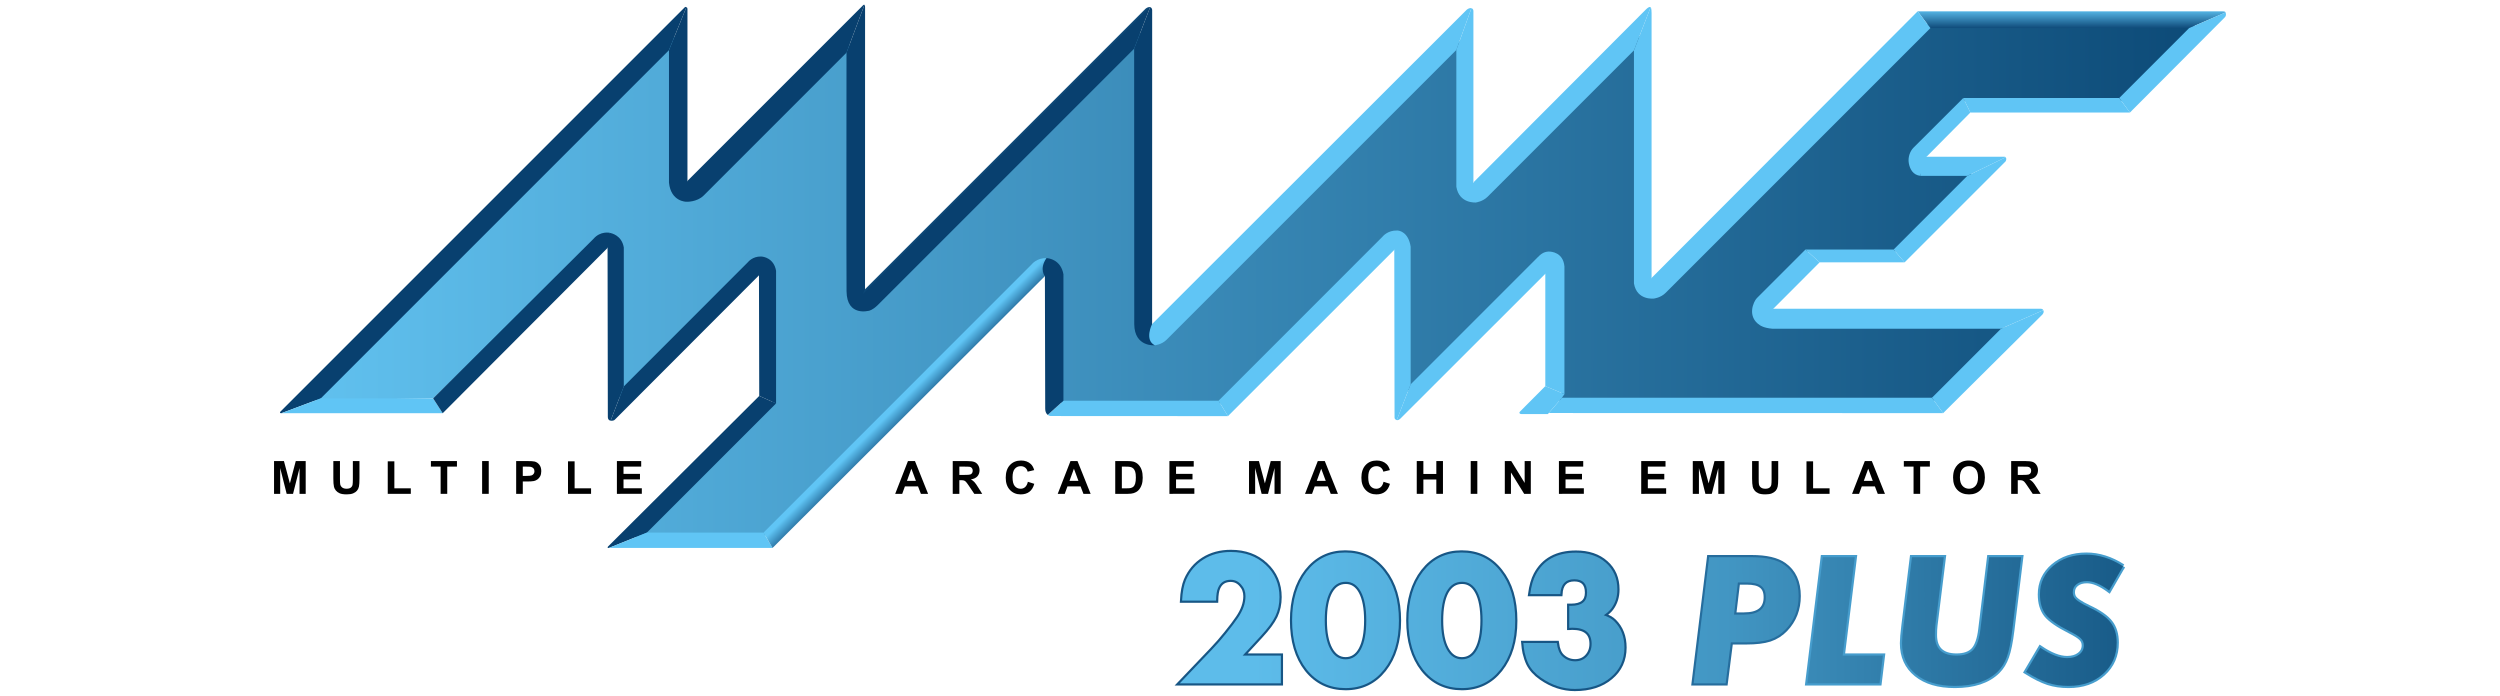 <svg xmlns:dc="http://purl.org/dc/elements/1.1/" xmlns:cc="http://creativecommons.org/ns#" xmlns:rdf="http://www.w3.org/1999/02/22-rdf-syntax-ns#" xmlns:svg="http://www.w3.org/2000/svg" xmlns="http://www.w3.org/2000/svg" xmlns:xlink="http://www.w3.org/1999/xlink" xmlns:sodipodi="http://sodipodi.sourceforge.net/DTD/sodipodi-0.dtd" xmlns:inkscape="http://www.inkscape.org/namespaces/inkscape" version="1.1" width="566.929" height="157.78" enable-background="new 0 -0.001 566.929 157.78" xml:space="preserve" inkscape:version="0.92.3 (2405546, 2018-03-11)" sodipodi:docname="lr-rmame2003plus 2.svg"><rect id="backgroundrect" width="100%" height="100%" x="0" y="0" fill="none" stroke="none"/><defs id="defs5611"><linearGradient id="linearGradient1222" inkscape:collect="always"><stop id="stop1216" offset="0" style="stop-color:#5dbcea;stop-opacity:1"/><stop style="stop-color:#4296c3;stop-opacity:1" offset="0.462" id="stop1218"/><stop id="stop1220" offset="1" style="stop-color:#06416e;stop-opacity:1"/></linearGradient><linearGradient inkscape:collect="always" id="linearGradient1098"><stop style="stop-color:#5dbcea;stop-opacity:1" offset="0" id="stop1094"/><stop id="stop1102" offset="0.452" style="stop-color:#4296c3;stop-opacity:1"/><stop style="stop-color:#06416e;stop-opacity:1" offset="1" id="stop1096"/></linearGradient><linearGradient inkscape:collect="always" xlink:href="#linearGradient1098" id="linearGradient1100" x1="306.312" y1="177.975" x2="543.388" y2="177.821" gradientUnits="userSpaceOnUse"/><linearGradient inkscape:collect="always" xlink:href="#linearGradient1098" id="linearGradient4855" gradientUnits="userSpaceOnUse" x1="306.312" y1="177.975" x2="543.388" y2="177.821" gradientTransform="translate(-22.12,-9.565)"/><linearGradient inkscape:collect="always" xlink:href="#linearGradient1222" id="linearGradient4857" gradientUnits="userSpaceOnUse" x1="306.312" y1="177.975" x2="543.388" y2="177.821" gradientTransform="translate(-22.12,-9.565)"/><linearGradient inkscape:collect="always" xlink:href="#linearGradient1098" id="linearGradient4859" gradientUnits="userSpaceOnUse" x1="306.312" y1="177.975" x2="543.388" y2="177.821" gradientTransform="translate(-22.12,-9.565)"/><linearGradient inkscape:collect="always" xlink:href="#linearGradient1098" id="linearGradient4861" gradientUnits="userSpaceOnUse" x1="306.312" y1="177.975" x2="543.388" y2="177.821" gradientTransform="translate(-22.12,-9.565)"/><linearGradient inkscape:collect="always" xlink:href="#linearGradient1098" id="linearGradient4863" gradientUnits="userSpaceOnUse" x1="306.312" y1="177.975" x2="543.388" y2="177.821" gradientTransform="translate(-22.12,-9.565)"/><linearGradient inkscape:collect="always" xlink:href="#linearGradient1098" id="linearGradient4865" gradientUnits="userSpaceOnUse" x1="306.312" y1="177.975" x2="543.388" y2="177.821" gradientTransform="translate(-22.12,-9.565)"/><linearGradient inkscape:collect="always" xlink:href="#linearGradient1098" id="linearGradient4867" gradientUnits="userSpaceOnUse" x1="306.312" y1="177.975" x2="543.388" y2="177.821" gradientTransform="translate(-22.12,-9.565)"/><linearGradient inkscape:collect="always" xlink:href="#linearGradient1098" id="linearGradient4869" gradientUnits="userSpaceOnUse" x1="306.312" y1="177.975" x2="543.388" y2="177.821" gradientTransform="translate(-22.12,-9.565)"/><linearGradient inkscape:collect="always" xlink:href="#linearGradient1098" id="linearGradient4871" gradientUnits="userSpaceOnUse" x1="306.312" y1="177.975" x2="543.388" y2="177.821"/><linearGradient inkscape:collect="always" xlink:href="#linearGradient1222" id="linearGradient1402" gradientUnits="userSpaceOnUse" gradientTransform="translate(-22.12,-9.565)" x1="306.312" y1="177.975" x2="543.388" y2="177.821"/></defs><sodipodi:namedview pagecolor="#ffffff" bordercolor="#666666" borderopacity="1" objecttolerance="10" gridtolerance="10" guidetolerance="10" inkscape:pageopacity="0" inkscape:pageshadow="2" inkscape:window-width="1920" inkscape:window-height="1137" id="namedview5609" showgrid="false" inkscape:zoom="1.6264245" inkscape:cx="312.35848" inkscape:cy="96.062042" inkscape:window-x="1912" inkscape:window-y="-8" inkscape:window-maximized="1" inkscape:current-layer="g1206"/><linearGradient id="SVGID_1_" gradientUnits="userSpaceOnUse" x1="558.128" y1="955.598" x2="11.77" y2="955.598" gradientTransform="translate(-0.18,-875.41)"><stop offset="0" style="stop-color:#013A67" id="stop5278"/><stop offset="1" style="stop-color:#6CD1FF" id="stop5280"/></linearGradient><linearGradient id="SVGID_2_" gradientUnits="userSpaceOnUse" x1="64.71" y1="938.789" x2="60.765" y2="934.845" gradientTransform="translate(-0.18,-875.41)"><stop offset="0" style="stop-color:#08406F" id="stop5285"/><stop offset="1" style="stop-color:#60C5F5" id="stop5287"/></linearGradient><linearGradient id="SVGID_3_" gradientUnits="userSpaceOnUse" x1="123.295" y1="1013.91" x2="119.67" y2="1010.285" gradientTransform="translate(-0.18,-875.41)"><stop offset="0" style="stop-color:#08406F" id="stop5292"/><stop offset="1" style="stop-color:#60C5F5" id="stop5294"/></linearGradient><linearGradient id="SVGID_4_" gradientUnits="userSpaceOnUse" x1="25.724" y1="994.051" x2="25.724" y2="989.738" gradientTransform="translate(-0.18,-875.41)"><stop offset="0" style="stop-color:#08406F" id="stop5299"/><stop offset="1" style="stop-color:#60C5F5" id="stop5301"/></linearGradient><linearGradient id="SVGID_5_" gradientUnits="userSpaceOnUse" x1="121.186" y1="1033.182" x2="121.186" y2="1028.725" gradientTransform="translate(-0.18,-875.41)"><stop offset="0" style="stop-color:#08406F" id="stop5306"/><stop offset="1" style="stop-color:#60C5F5" id="stop5308"/></linearGradient><linearGradient id="SVGID_6_" gradientUnits="userSpaceOnUse" x1="427.694" y1="994.023" x2="427.694" y2="989.557" gradientTransform="translate(-0.18,-875.41)"><stop offset="0" style="stop-color:#08406F" id="stop5313"/><stop offset="1" style="stop-color:#60C5F5" id="stop5315"/></linearGradient><linearGradient id="SVGID_7_" gradientUnits="userSpaceOnUse" x1="251.064" y1="994.894" x2="251.064" y2="990.416" gradientTransform="translate(-0.18,-875.41)"><stop offset="0" style="stop-color:#08406F" id="stop5320"/><stop offset="1" style="stop-color:#60C5F5" id="stop5322"/></linearGradient><linearGradient id="SVGID_8_" gradientUnits="userSpaceOnUse" x1="522.281" y1="882.188" x2="522.281" y2="877.324" gradientTransform="translate(-0.18,-875.41)"><stop offset="0" style="stop-color:#08406F" id="stop5327"/><stop offset="1" style="stop-color:#60C5F5" id="stop5329"/></linearGradient><linearGradient id="SVGID_9_" gradientUnits="userSpaceOnUse" x1="515.013" y1="906.715" x2="515.013" y2="902.505" gradientTransform="translate(-0.18,-875.41)"><stop offset="0" style="stop-color:#08406F" id="stop5334"/><stop offset="1" style="stop-color:#60C5F5" id="stop5336"/></linearGradient><linearGradient id="SVGID_10_" gradientUnits="userSpaceOnUse" x1="459.37" y1="950.231" x2="459.37" y2="946.512" gradientTransform="translate(-0.18,-875.41)"><stop offset="0" style="stop-color:#08406F" id="stop5341"/><stop offset="1" style="stop-color:#60C5F5" id="stop5343"/></linearGradient><linearGradient id="SVGID_11_" gradientUnits="userSpaceOnUse" x1="490.161" y1="925.111" x2="490.161" y2="919.557" gradientTransform="translate(-0.18,-875.41)"><stop offset="0" style="stop-color:#08406F" id="stop5348"/><stop offset="1" style="stop-color:#60C5F5" id="stop5350"/></linearGradient><linearGradient id="SVGID_12_" gradientUnits="userSpaceOnUse" x1="74.389" y1="968.825" x2="70.846" y2="965.282" gradientTransform="translate(-0.18,-875.41)"><stop offset="0" style="stop-color:#08406F" id="stop5355"/><stop offset="1" style="stop-color:#60C5F5" id="stop5357"/></linearGradient><linearGradient id="SVGID_13_" gradientUnits="userSpaceOnUse" x1="120.255" y1="904.369" x2="114.889" y2="904.369" gradientTransform="translate(-0.18,-875.41)"><stop offset="0" style="stop-color:#08406F" id="stop5362"/><stop offset="1" style="stop-color:#60C5F5" id="stop5364"/></linearGradient><linearGradient id="SVGID_14_" gradientUnits="userSpaceOnUse" x1="173.081" y1="919.961" x2="166.421" y2="919.961" gradientTransform="translate(-0.18,-875.41)"><stop offset="0" style="stop-color:#08406F" id="stop5369"/><stop offset="1" style="stop-color:#60C5F5" id="stop5371"/></linearGradient><linearGradient id="SVGID_15_" gradientUnits="userSpaceOnUse" x1="255.988" y1="925.216" x2="249.995" y2="925.216" gradientTransform="translate(-0.18,-875.41)"><stop offset="0" style="stop-color:#08406F" id="stop5376"/><stop offset="1" style="stop-color:#60C5F5" id="stop5378"/></linearGradient><linearGradient id="SVGID_16_" gradientUnits="userSpaceOnUse" x1="349.277" y1="904.625" x2="343.576" y2="904.625" gradientTransform="translate(-0.18,-875.41)"><stop offset="0" style="stop-color:#08406F" id="stop5383"/><stop offset="1" style="stop-color:#60C5F5" id="stop5385"/></linearGradient><linearGradient id="SVGID_17_" gradientUnits="userSpaceOnUse" x1="400.96" y1="918.446" x2="395.164" y2="918.446" gradientTransform="translate(-0.18,-875.41)"><stop offset="0" style="stop-color:#08406F" id="stop5390"/><stop offset="1" style="stop-color:#60C5F5" id="stop5392"/></linearGradient><linearGradient id="SVGID_18_" gradientUnits="userSpaceOnUse" x1="101.765" y1="968.938" x2="96.654" y2="968.938" gradientTransform="translate(-0.18,-875.41)"><stop offset="0" style="stop-color:#08406F" id="stop5397"/><stop offset="1" style="stop-color:#60C5F5" id="stop5399"/></linearGradient><linearGradient id="SVGID_19_" gradientUnits="userSpaceOnUse" x1="121.248" y1="973.838" x2="117.696" y2="970.286" gradientTransform="translate(-0.18,-875.41)"><stop offset="0" style="stop-color:#08406F" id="stop5404"/><stop offset="1" style="stop-color:#60C5F5" id="stop5406"/></linearGradient><linearGradient id="SVGID_20_" gradientUnits="userSpaceOnUse" x1="553.436" y1="892.5" x2="549.767" y2="888.831" gradientTransform="translate(-0.18,-875.41)"><stop offset="0" style="stop-color:#08406F" id="stop5411"/><stop offset="1" style="stop-color:#60C5F5" id="stop5413"/></linearGradient><linearGradient id="SVGID_21_" gradientUnits="userSpaceOnUse" x1="145.994" y1="969.879" x2="140.596" y2="969.879" gradientTransform="translate(-0.18,-875.41)"><stop offset="0" style="stop-color:#08406F" id="stop5418"/><stop offset="1" style="stop-color:#60C5F5" id="stop5420"/></linearGradient><linearGradient id="SVGID_22_" gradientUnits="userSpaceOnUse" x1="148.777" y1="907.01" x2="144.289" y2="902.522" gradientTransform="translate(-0.18,-875.41)"><stop offset="0" style="stop-color:#08406F" id="stop5425"/><stop offset="1" style="stop-color:#60C5F5" id="stop5427"/></linearGradient><linearGradient id="SVGID_23_" gradientUnits="userSpaceOnUse" x1="215.846" y1="922.321" x2="211.688" y2="918.164" gradientTransform="translate(-0.18,-875.41)"><stop offset="0" style="stop-color:#08406F" id="stop5432"/><stop offset="1" style="stop-color:#60C5F5" id="stop5434"/></linearGradient><linearGradient id="SVGID_24_" gradientUnits="userSpaceOnUse" x1="304.316" y1="927.81" x2="299.932" y2="923.426" gradientTransform="translate(-0.18,-875.41)"><stop offset="0" style="stop-color:#08406F" id="stop5439"/><stop offset="1" style="stop-color:#60C5F5" id="stop5441"/></linearGradient><linearGradient id="SVGID_25_" gradientUnits="userSpaceOnUse" x1="376.971" y1="906.861" x2="372.763" y2="902.653" gradientTransform="translate(-0.18,-875.41)"><stop offset="0" style="stop-color:#08406F" id="stop5446"/><stop offset="1" style="stop-color:#60C5F5" id="stop5448"/></linearGradient><linearGradient id="SVGID_26_" gradientUnits="userSpaceOnUse" x1="488.738" y1="935.265" x2="485.282" y2="931.809" gradientTransform="translate(-0.18,-875.41)"><stop offset="0" style="stop-color:#08406F" id="stop5453"/><stop offset="1" style="stop-color:#60C5F5" id="stop5455"/></linearGradient><linearGradient id="SVGID_27_" gradientUnits="userSpaceOnUse" x1="499.808" y1="979.377" x2="495.849" y2="975.417" gradientTransform="translate(-0.18,-875.41)"><stop offset="0" style="stop-color:#08406F" id="stop5460"/><stop offset="1" style="stop-color:#60C5F5" id="stop5462"/></linearGradient><linearGradient id="SVGID_28_" gradientUnits="userSpaceOnUse" x1="441.837" y1="921.613" x2="437.555" y2="917.331" gradientTransform="translate(-0.18,-875.41)"><stop offset="0" style="stop-color:#08406F" id="stop5467"/><stop offset="1" style="stop-color:#60C5F5" id="stop5469"/></linearGradient><linearGradient id="SVGID_29_" gradientUnits="userSpaceOnUse" x1="486.859" y1="916.649" x2="481.745" y2="911.535" gradientTransform="translate(-0.18,-875.41)"><stop offset="0" style="stop-color:#08406F" id="stop5474"/><stop offset="1" style="stop-color:#60C5F5" id="stop5476"/></linearGradient><linearGradient id="SVGID_30_" gradientUnits="userSpaceOnUse" x1="185.977" y1="992.33" x2="182.335" y2="988.688" gradientTransform="translate(-0.18,-875.41)"><stop offset="0" style="stop-color:#08406F" id="stop5481"/><stop offset="1" style="stop-color:#60C5F5" id="stop5483"/></linearGradient><linearGradient id="SVGID_31_" gradientUnits="userSpaceOnUse" x1="303.028" y1="969.14" x2="299.387" y2="965.499" gradientTransform="translate(-0.18,-875.41)"><stop offset="0" style="stop-color:#08406F" id="stop5488"/><stop offset="1" style="stop-color:#60C5F5" id="stop5490"/></linearGradient><linearGradient id="SVGID_32_" gradientUnits="userSpaceOnUse" x1="349.889" y1="973.085" x2="346.38" y2="969.576" gradientTransform="translate(-0.18,-875.41)"><stop offset="0" style="stop-color:#08406F" id="stop5495"/><stop offset="1" style="stop-color:#60C5F5" id="stop5497"/></linearGradient><linearGradient id="SVGID_33_" gradientUnits="userSpaceOnUse" x1="370.804" y1="993.64" x2="366.381" y2="989.217" gradientTransform="translate(-0.18,-875.41)"><stop offset="0" style="stop-color:#08406F" id="stop5502"/><stop offset="1" style="stop-color:#60C5F5" id="stop5504"/></linearGradient><linearGradient id="SVGID_34_" gradientUnits="userSpaceOnUse" x1="229.457" y1="971.769" x2="223.419" y2="971.769" gradientTransform="translate(-0.18,-875.41)"><stop offset="0" style="stop-color:#08406F" id="stop5509"/><stop offset="1" style="stop-color:#60C5F5" id="stop5511"/></linearGradient><linearGradient id="SVGID_35_" gradientUnits="userSpaceOnUse" x1="330.304" y1="968.519" x2="325.092" y2="968.519" gradientTransform="translate(-0.18,-875.41)"><stop offset="0" style="stop-color:#08406F" id="stop5516"/><stop offset="1" style="stop-color:#60C5F5" id="stop5518"/></linearGradient><linearGradient id="SVGID_36_" gradientUnits="userSpaceOnUse" x1="374.97" y1="967.807" x2="368.725" y2="967.807" gradientTransform="translate(-0.18,-875.41)"><stop offset="0" style="stop-color:#08406F" id="stop5523"/><stop offset="1" style="stop-color:#60C5F5" id="stop5525"/></linearGradient><linearGradient id="SVGID_37_" gradientUnits="userSpaceOnUse" x1="440.637" y1="959.675" x2="436.219" y2="955.257" gradientTransform="translate(-0.18,-875.41)"><stop offset="0" style="stop-color:#08406F" id="stop5530"/><stop offset="1" style="stop-color:#60C5F5" id="stop5532"/></linearGradient><linearGradient id="SVGID_38_" gradientUnits="userSpaceOnUse" x1="472.92" y1="969.51" x2="472.92" y2="963.708" gradientTransform="translate(-0.18,-875.41)"><stop offset="0" style="stop-color:#08406F" id="stop5537"/><stop offset="1" style="stop-color:#60C5F5" id="stop5539"/></linearGradient><g class="currentLayer" style=""><title>Layer 1</title>

<g aria-label="2003 PLUS" style="font-style:normal;font-variant:normal;font-weight:normal;font-stretch:normal;font-size:40px;line-height:25px;font-family:'namco regular';-inkscape-font-specification:'namco regular, ';letter-spacing:0px;word-spacing:0px;fill:url(#linearGradient1100);fill-opacity:1;stroke:none;stroke-width:1px;stroke-linecap:butt;stroke-linejoin:miter;stroke-opacity:1" id="g1092" stroke-width="0" class=""><g style="fill:url(#linearGradient4871)" id="g1132" stroke-width="0"/></g><g id="g5615" stroke-width="0" class=""><polygon id="polygon5282" points="133.661,55.945 140.458,55.945 140.13,90.505 168.356,61.619 175.105,61.619 175.105,91.044 144.04,121.885 173.809,121.443 232.38,62.21 240.269,62.21 240.269,91.31 276.775,91.531 312.08,56.006 318.895,55.563 318.789,89.146 346.999,60.935 353.664,60.935 354.106,89.383 353.53,90.863 438.77,90.863 455.089,74.324 402.089,73.423 401.608,65.731 409.865,57.034 429.861,57.031 447.232,39.438 436.733,38.994 436.733,31.59 445.651,22.674 481.243,22.895 497.774,5.704 436.875,5.481 379.653,62.926 371.641,63.369 371.864,8.104 339.693,40.938 331.997,41.851 331.997,8.395 266.131,73.564 257.941,74.436 258.638,7.382 201.072,65.833 193.512,65.87 192.626,9.734 161.569,41.012 152.93,41.455 153.257,8.055 71.194,90.783 98.223,90.34 " style="fill:url(#SVGID_1_)" stroke-width="0"/><path id="path5289" d="M151.692,11.392 L72.745,90.34 L63.788,93.707 c0,0 -0.472,0.03 -0.212,-0.347 c0,0 91.553,-91.578 91.719,-91.718 c0.166,-0.141 0.365,-0.022 0.365,-0.022 z" style="fill:url(#SVGID_2_)" inkscape:connector-curvature="0" stroke-width="0"/><path id="path5296" d="m175.991,91.487 l-29.293,29.295 l-8.639,3.48 c0,0 -0.45,0.051 -0.184,-0.318 l34.298,-34.158 z" style="fill:url(#SVGID_3_)" inkscape:connector-curvature="0" stroke-width="0"/><polygon id="polygon5303" points="63.788,93.707 72.765,90.34 98.223,90.34 100.388,93.707 " style="fill:url(#SVGID_4_)" stroke-width="0"/><polygon id="polygon5310" points="138.058,124.259 146.698,120.779 173.144,120.779 175.185,124.259 " style="fill:url(#SVGID_5_)" stroke-width="0"/><polygon id="polygon5317" points="351.218,93.663 354.192,90.199 438.107,90.198 440.651,93.685 " style="fill:url(#SVGID_6_)" stroke-width="0"/><path id="path5324" d="m278.459,94.366 l-40.231,-0.023 c-0.26,0.004 -0.632,-0.262 -0.632,-0.262 l3.561,-3.213 h35.177 z" style="fill:url(#SVGID_7_)" inkscape:connector-curvature="0" stroke-width="0"/><path id="path5331" d="m434.869,2.57 h69.217 c0.613,0 0.613,0.244 0.613,0.244 l-8.254,3.553 h-58.686 z" style="fill:url(#SVGID_8_)" inkscape:connector-curvature="0" stroke-width="0"/><polygon id="polygon5338" points="446.827,25.517 445.209,22.23 480.579,22.23 483.012,25.517 " style="fill:url(#SVGID_9_)" stroke-width="0"/><polygon id="polygon5345" points="412.639,59.493 409.423,56.59 429.42,56.589 431.908,59.493 " style="fill:url(#SVGID_10_)" stroke-width="0"/><path id="path5352" d="m446.126,39.88 h-10.603 l-0.931,-4.332 h19.884 c0.27,-0.034 0.344,0.114 0.344,0.114 z" style="fill:url(#SVGID_11_)" inkscape:connector-curvature="0" stroke-width="0"/><path id="path5359" d="M137.779,56.225 L100.388,93.709 L98.223,90.341 L134.607,54.141 c1.562,-1.806 3.65,-1.352 3.65,-1.352 z" style="fill:url(#SVGID_12_)" inkscape:connector-curvature="0" stroke-width="0"/><path id="path5366" d="M151.706,41.418 V11.377 l3.953,-9.759 c0,0 0.237,0.059 0.237,0.446 c0,0.385 0,41.886 0,41.886 l-0.246,1.804 c0,0.001 -3.51,0.02 -3.944,-4.336 z" style="fill:url(#SVGID_13_)" inkscape:connector-curvature="0" stroke-width="0"/><path id="path5373" d="m197.141,70.442 c0,0 -5.105,1.523 -5.169,-4.392 c-0.062,-5.71 -0.01,-54.1 -0.01,-54.1 l4.071,-10.85 c0,0 0.142,-0.021 0.142,0.566 l-0.013,63.861 z" style="fill:url(#SVGID_14_)" inkscape:connector-curvature="0" stroke-width="0"/><path id="path5380" d="m261.872,78.302 c0,0 -4.598,0.451 -4.653,-4.753 l-0.026,-62.511 l3.631,-9.425 c0,0 0.455,0.119 0.455,0.708 l-0.012,71.159 z" style="fill:url(#SVGID_15_)" inkscape:connector-curvature="0" stroke-width="0"/><path id="path5387" d="m334.708,45.912 c0,0 -3.801,0.353 -4.451,-3.563 V11.335 l3.43,-9.484 c0,0 0.44,0.105 0.44,0.692 v38.778 z" style="fill:url(#SVGID_16_)" inkscape:connector-curvature="0" stroke-width="0"/><path id="path5394" d="m375.062,67.701 c0,0 -3.855,0.502 -4.526,-3.414 V11.424 l3.787,-9.794 c0,0 0.209,0.173 0.209,1.334 v60.296 z" style="fill:url(#SVGID_17_)" inkscape:connector-curvature="0" stroke-width="0"/><path id="path5401" d="m138.471,95.409 c0,0 -0.65,-0.054 -0.632,-0.897 c-0.001,-0.716 -0.061,-38.286 -0.061,-38.286 c0,0 -0.951,-1.231 0.479,-3.435 c0.427,0.102 2.729,0.568 3.202,3.323 v31.52 z" style="fill:url(#SVGID_18_)" inkscape:connector-curvature="0" stroke-width="0"/><path id="path5408" d="m172.11,62.443 c0,0 -32.393,32.439 -32.701,32.744 c-0.27,0.296 -0.938,0.22 -0.938,0.22 l2.988,-7.779 l28.154,-28.176 c0,0 1.046,-1.348 2.991,-1.278 z" style="fill:url(#SVGID_19_)" inkscape:connector-curvature="0" stroke-width="0"/><path id="path5415" d="M504.535,3.917 L483.012,25.517 L480.58,22.229 L496.439,6.361 L504.701,2.815 c0,0.001 0.272,0.661 -0.166,1.102 z" style="fill:url(#SVGID_20_)" inkscape:connector-curvature="0" stroke-width="0"/><path id="path5422" d="m172.173,89.784 l-0.062,-27.346 c0,0 -1.016,-2.056 0.493,-4.26 c0.463,-0.005 2.889,0.329 3.388,3.237 l-0.001,30.075 z" style="fill:url(#SVGID_21_)" inkscape:connector-curvature="0" stroke-width="0"/><path id="path5429" d="m191.962,11.949 l-32.372,32.373 c-1.551,1.551 -3.939,1.433 -3.939,1.433 c-1.401,-2.757 0.246,-4.735 0.246,-4.735 c0,0 39.431,-39.421 39.715,-39.718 c0.258,-0.326 0.422,-0.206 0.422,-0.206 z" style="fill:url(#SVGID_22_)" inkscape:connector-curvature="0" stroke-width="0"/><path id="path5436" d="m257.192,11.04 l-58.071,58.07 c-1.21,1.211 -1.981,1.33 -1.981,1.33 c-2.952,-1.466 -0.947,-4.884 -0.947,-4.884 c0,0 62.971,-62.957 63.255,-63.254 c0.736,-0.853 1.375,-0.689 1.375,-0.689 z" style="fill:url(#SVGID_23_)" inkscape:connector-curvature="0" stroke-width="0"/><path id="path5443" d="M330.257,11.335 L264.545,77.045 c-1.116,1.118 -2.673,1.255 -2.673,1.255 c-2.432,-1.215 -0.606,-4.821 -0.606,-4.821 c0,0 70.746,-70.66 71.03,-70.957 c0.735,-0.857 1.391,-0.673 1.391,-0.673 z" style="fill:url(#SVGID_24_)" inkscape:connector-curvature="0" stroke-width="0"/><path id="path5450" d="m370.535,11.424 l-33.193,33.194 c-1.116,1.118 -2.634,1.294 -2.634,1.294 c-2.289,-1.49 -0.459,-4.671 -0.459,-4.671 c0,0 38.714,-38.796 38.997,-39.093 c0.817,-0.807 1.075,-0.515 1.075,-0.515 z" style="fill:url(#SVGID_25_)" inkscape:connector-curvature="0" stroke-width="0"/><path id="path5457" d="M454.838,36.564 L431.908,59.493 L429.419,56.587 L446.126,39.88 L454.82,35.663 c0,0 0.323,0.23 0.018,0.901 z" style="fill:url(#SVGID_26_)" inkscape:connector-curvature="0" stroke-width="0"/><path id="path5464" d="m463.174,71.314 l-22.524,22.37 l-2.544,-3.486 l15.654,-15.654 l9.595,-4.201 c0.001,0.002 0.31,0.34 -0.181,0.97 z" style="fill:url(#SVGID_27_)" inkscape:connector-curvature="0" stroke-width="0"/><path id="path5471" d="M437.759,6.367 L377.708,66.419 c-1.117,1.118 -2.651,1.284 -2.651,1.284 c-1.912,-2.414 -0.536,-4.668 -0.536,-4.668 l60.345,-60.463 z" style="fill:url(#SVGID_28_)" inkscape:connector-curvature="0" stroke-width="0"/><path id="path5478" d="M446.827,25.517 L436.93,35.5 c-2.164,1.782 -1.406,4.379 -1.406,4.379 c-1.757,-0.164 -2.44,-1.612 -2.664,-2.885 c-0.223,-1.273 0.237,-2.672 1.052,-3.488 l11.297,-11.274 z" style="fill:url(#SVGID_29_)" inkscape:connector-curvature="0" stroke-width="0"/><path id="path5485" d="m173.146,120.78 l60.832,-60.856 c0,0 1.122,-1.462 3.332,-1.383 l-0.356,4.078 c0,0 -61.42,61.295 -61.769,61.64 z" style="fill:url(#SVGID_30_)" inkscape:connector-curvature="0" stroke-width="0"/><path id="path5492" d="m276.332,90.868 l37.198,-37.211 c0,0 1.122,-1.461 3.332,-1.383 l-0.669,4.389 l-37.731,37.703 z" style="fill:url(#SVGID_31_)" inkscape:connector-curvature="0" stroke-width="0"/><path id="path5499" d="m319.896,87.156 l28.716,-28.724 c0.657,-0.658 1.389,-1.383 2.651,-1.383 l-0.084,4.295 l-33.636,33.607 c-0.444,0.44 -0.796,0.312 -0.796,0.312 z" style="fill:url(#SVGID_32_)" inkscape:connector-curvature="0" stroke-width="0"/><path id="path5506" d="m344.77,93.251 l5.661,-5.685 l4.339,1.816 l-0.573,0.817 l-2.977,3.464 l-0.212,0.234 h-6.028 c-0.265,0.011 -0.407,-0.212 -0.407,-0.212 c0,0 -0.121,-0.115 0.198,-0.436 z" style="fill:url(#SVGID_33_)" inkscape:connector-curvature="0" stroke-width="0"/><path id="path5513" d="m237.023,92.69 l-0.07,-30.071 c0,0 -1.357,-1.574 0.357,-4.078 c0.525,-0.008 3.281,0.373 3.848,3.675 l-0.001,28.65 l-3.561,3.213 c0,0.002 -0.57,-0.371 -0.572,-1.388 z" style="fill:url(#SVGID_34_)" inkscape:connector-curvature="0" stroke-width="0"/><path id="path5520" d="m316.245,94.725 l-0.062,-38.063 c0,0 -1.149,-2.093 0.68,-4.389 c0.465,-0.007 2.532,0.369 3.033,3.671 v31.211 l-3.145,8.112 c-0.003,-0.002 -0.472,-0.112 -0.506,-0.543 z" style="fill:url(#SVGID_35_)" inkscape:connector-curvature="0" stroke-width="0"/><path id="path5527" d="M350.431,87.566 V62.09 c0,0 -1.65,-2.638 0.831,-5.041 c0.541,-0.006 3.226,0.187 3.507,3.375 v28.957 z" style="fill:url(#SVGID_36_)" inkscape:connector-curvature="0" stroke-width="0"/><path id="path5534" d="m412.639,59.493 l-10.502,10.524 l-3.001,3.755 c-3.042,-1.919 -1.525,-5.367 -0.712,-6.188 l10.999,-10.992 z" style="fill:url(#SVGID_37_)" inkscape:connector-curvature="0" stroke-width="0"/><path id="path5541" d="m453.762,74.545 h-51.836 c-1.953,-0.153 -2.79,-0.775 -2.79,-0.775 c-0.009,-2.788 3.001,-3.755 3.001,-3.755 l60.702,0.001 c0.424,-0.001 0.517,0.329 0.517,0.329 z" style="fill:url(#SVGID_38_)" inkscape:connector-curvature="0" stroke-width="0"/><g id="g5543" stroke-width="0"><path id="path5545" d="m62.144,111.988 v-7.434 h2.245 l1.349,5.07 l1.334,-5.07 h2.251 v7.434 H67.93 v-5.853 l-1.476,5.853 H65.009 l-1.47,-5.853 v5.853 z" inkscape:connector-curvature="0" stroke-width="0"/><path id="path5547" d="m75.592,104.553 h1.501 v4.025 c0,0.637 0.019,1.054 0.055,1.243 c0.065,0.305 0.217,0.547 0.459,0.732 c0.242,0.185 0.572,0.276 0.992,0.276 c0.426,0 0.747,-0.086 0.963,-0.261 c0.216,-0.174 0.346,-0.387 0.39,-0.641 c0.044,-0.253 0.066,-0.674 0.066,-1.262 v-4.113 h1.501 v3.905 c0,0.893 -0.041,1.523 -0.121,1.892 c-0.081,0.369 -0.231,0.679 -0.449,0.931 c-0.218,0.253 -0.509,0.454 -0.874,0.604 c-0.365,0.15 -0.842,0.226 -1.43,0.226 c-0.71,0 -1.248,-0.081 -1.615,-0.244 c-0.367,-0.165 -0.657,-0.376 -0.87,-0.639 c-0.213,-0.262 -0.353,-0.537 -0.421,-0.825 c-0.098,-0.426 -0.147,-1.056 -0.147,-1.886 z" inkscape:connector-curvature="0" stroke-width="0"/><path id="path5549" d="m87.929,111.988 v-7.373 h1.501 v6.121 h3.732 v1.252 h-5.233 z" inkscape:connector-curvature="0" stroke-width="0"/><path id="path5551" d="m99.922,111.988 v-6.176 H97.716 v-1.257 h5.907 v1.257 h-2.201 v6.176 z" inkscape:connector-curvature="0" stroke-width="0"/><path id="path5553" d="m109.332,111.988 v-7.434 h1.501 v7.434 z" inkscape:connector-curvature="0" stroke-width="0"/><path id="path5555" d="m117.051,111.988 v-7.434 h2.409 c0.913,0 1.508,0.037 1.785,0.112 c0.426,0.114 0.782,0.354 1.07,0.73 c0.287,0.374 0.431,0.857 0.431,1.448 c0,0.456 -0.083,0.839 -0.248,1.153 c-0.166,0.309 -0.376,0.555 -0.632,0.732 c-0.255,0.179 -0.515,0.295 -0.778,0.353 c-0.358,0.07 -0.878,0.106 -1.557,0.106 h-0.978 v2.806 zm1.501,-6.176 v2.109 h0.821 c0.591,0 0.987,-0.041 1.187,-0.117 c0.2,-0.077 0.356,-0.198 0.469,-0.365 c0.113,-0.166 0.169,-0.358 0.169,-0.578 c0,-0.27 -0.08,-0.494 -0.238,-0.668 c-0.159,-0.176 -0.36,-0.283 -0.604,-0.329 c-0.179,-0.034 -0.54,-0.049 -1.08,-0.049 z" inkscape:connector-curvature="0" stroke-width="0"/><path id="path5557" d="m128.805,111.988 v-7.373 H130.305 v6.121 h3.732 v1.252 h-5.233 z" inkscape:connector-curvature="0" stroke-width="0"/><path id="path5559" d="m139.895,111.988 v-7.434 h5.511 v1.256 h-4.011 v1.646 h3.732 v1.252 h-3.732 v2.024 h4.153 v1.252 z" inkscape:connector-curvature="0" stroke-width="0"/></g><g id="g5561" stroke-width="0"><path id="path5563" d="m210.464,111.988 h-1.633 l-0.649,-1.69 h-2.972 l-0.614,1.69 h-1.592 l2.895,-7.434 h1.587 zm-2.763,-2.943 l-1.025,-2.758 l-1.004,2.758 z" inkscape:connector-curvature="0" stroke-width="0"/><path id="path5565" d="m216.052,111.988 v-7.434 h3.159 c0.795,0 1.372,0.067 1.732,0.201 c0.36,0.134 0.648,0.372 0.864,0.712 c0.216,0.342 0.325,0.732 0.325,1.171 c0,0.557 -0.164,1.018 -0.492,1.383 c-0.327,0.363 -0.817,0.592 -1.47,0.686 c0.325,0.189 0.592,0.398 0.803,0.624 c0.212,0.227 0.496,0.631 0.854,1.209 l0.907,1.449 h-1.795 l-1.085,-1.618 c-0.385,-0.577 -0.65,-0.942 -0.791,-1.092 c-0.141,-0.148 -0.293,-0.251 -0.451,-0.309 c-0.158,-0.054 -0.411,-0.081 -0.756,-0.081 h-0.304 v3.106 h-1.501 zm1.501,-4.291 h1.11 c0.72,0 1.17,-0.029 1.348,-0.09 c0.18,-0.06 0.319,-0.166 0.421,-0.314 c0.102,-0.147 0.152,-0.336 0.152,-0.557 c0,-0.25 -0.066,-0.452 -0.2,-0.606 c-0.134,-0.151 -0.322,-0.248 -0.565,-0.29 c-0.122,-0.016 -0.486,-0.024 -1.095,-0.024 h-1.171 z" inkscape:connector-curvature="0" stroke-width="0"/><path id="path5567" d="m233.09,109.253 l1.455,0.463 c-0.223,0.813 -0.594,1.416 -1.113,1.806 c-0.518,0.394 -1.177,0.591 -1.975,0.591 c-0.987,0 -1.798,-0.338 -2.434,-1.012 c-0.636,-0.671 -0.953,-1.596 -0.953,-2.765 c0,-1.238 0.319,-2.196 0.959,-2.88 c0.639,-0.685 1.479,-1.025 2.52,-1.025 c0.91,0 1.647,0.269 2.216,0.804 c0.338,0.317 0.591,0.775 0.76,1.37 l-1.486,0.353 c-0.088,-0.383 -0.271,-0.688 -0.55,-0.912 c-0.28,-0.222 -0.618,-0.334 -1.017,-0.334 c-0.551,0 -0.998,0.197 -1.341,0.593 c-0.344,0.396 -0.515,1.035 -0.515,1.921 c0,0.939 0.169,1.61 0.508,2.008 c0.338,0.398 0.778,0.599 1.318,0.599 c0.399,0 0.742,-0.126 1.029,-0.379 c0.288,-0.258 0.494,-0.656 0.619,-1.201 z" inkscape:connector-curvature="0" stroke-width="0"/><path id="path5569" d="m247.323,111.988 h-1.633 l-0.65,-1.69 h-2.972 l-0.614,1.69 h-1.592 l2.895,-7.434 h1.587 zm-2.763,-2.943 l-1.025,-2.758 l-1.004,2.758 z" inkscape:connector-curvature="0" stroke-width="0"/><path id="path5571" d="m252.902,104.553 h2.744 c0.618,0 1.09,0.048 1.415,0.143 c0.436,0.129 0.81,0.357 1.12,0.685 c0.311,0.327 0.548,0.731 0.711,1.204 c0.162,0.475 0.244,1.06 0.244,1.758 c0,0.611 -0.077,1.138 -0.228,1.581 c-0.186,0.54 -0.451,0.979 -0.796,1.313 c-0.26,0.254 -0.612,0.451 -1.055,0.595 c-0.331,0.106 -0.774,0.158 -1.328,0.158 h-2.824 v-7.434 zm1.501,1.259 v4.924 h1.12 c0.419,0 0.721,-0.023 0.908,-0.072 c0.244,-0.06 0.445,-0.165 0.606,-0.309 c0.161,-0.147 0.292,-0.383 0.393,-0.718 c0.102,-0.333 0.152,-0.786 0.152,-1.361 c0,-0.572 -0.051,-1.016 -0.152,-1.321 c-0.102,-0.309 -0.244,-0.547 -0.426,-0.721 c-0.183,-0.174 -0.414,-0.288 -0.695,-0.349 c-0.21,-0.049 -0.621,-0.07 -1.232,-0.07 z" inkscape:connector-curvature="0" stroke-width="0"/><path id="path5573" d="m265.193,111.988 v-7.434 h5.511 v1.256 h-4.011 v1.646 h3.732 v1.252 h-3.732 v2.024 h4.153 v1.252 z" inkscape:connector-curvature="0" stroke-width="0"/></g><g id="g5575" stroke-width="0"><path id="path5577" d="m283.242,111.988 v-7.434 h2.246 l1.35,5.07 l1.333,-5.07 h2.251 v7.434 h-1.394 v-5.853 l-1.476,5.853 h-1.448 l-1.473,-5.853 v5.853 z" inkscape:connector-curvature="0" stroke-width="0"/><path id="path5579" d="m303.403,111.988 h-1.632 l-0.65,-1.69 h-2.974 l-0.611,1.69 h-1.593 l2.896,-7.434 h1.584 zm-2.763,-2.943 l-1.025,-2.758 l-1.004,2.758 z" inkscape:connector-curvature="0" stroke-width="0"/><path id="path5581" d="m313.744,109.253 l1.455,0.463 c-0.223,0.813 -0.594,1.416 -1.113,1.806 c-0.519,0.394 -1.178,0.591 -1.975,0.591 c-0.987,0 -1.798,-0.338 -2.432,-1.012 c-0.635,-0.671 -0.955,-1.596 -0.955,-2.765 c0,-1.238 0.319,-2.196 0.96,-2.88 c0.639,-0.685 1.48,-1.025 2.521,-1.025 c0.91,0 1.646,0.269 2.217,0.804 c0.339,0.317 0.593,0.775 0.763,1.37 l-1.485,0.353 c-0.087,-0.383 -0.273,-0.688 -0.55,-0.912 c-0.278,-0.222 -0.618,-0.334 -1.017,-0.334 c-0.55,0 -0.997,0.197 -1.341,0.593 c-0.343,0.396 -0.515,1.035 -0.515,1.921 c0,0.939 0.17,1.61 0.506,2.008 c0.339,0.398 0.776,0.599 1.318,0.599 c0.398,0 0.739,-0.126 1.025,-0.379 c0.288,-0.258 0.494,-0.656 0.62,-1.201 z" inkscape:connector-curvature="0" stroke-width="0"/><path id="path5583" d="m321.279,111.988 v-7.434 h1.501 v2.926 h2.94 v-2.926 h1.502 v7.434 h-1.502 v-3.251 h-2.94 v3.251 z" inkscape:connector-curvature="0" stroke-width="0"/><path id="path5585" d="m333.515,111.988 v-7.434 h1.501 v7.434 z" inkscape:connector-curvature="0" stroke-width="0"/><path id="path5587" d="m341.247,111.988 v-7.434 h1.461 l3.042,4.963 v-4.963 h1.394 v7.434 h-1.506 l-2.997,-4.848 v4.848 z" inkscape:connector-curvature="0" stroke-width="0"/><path id="path5589" d="m353.519,111.988 v-7.434 h5.512 v1.256 h-4.012 v1.646 h3.732 v1.252 h-3.732 v2.024 h4.153 v1.252 z" inkscape:connector-curvature="0" stroke-width="0"/></g><g id="g5591" stroke-width="0"><path id="path5593" d="m372.181,111.988 v-7.434 h5.512 v1.256 h-4.011 v1.646 h3.732 v1.252 h-3.732 v2.024 h4.153 v1.252 z" inkscape:connector-curvature="0" stroke-width="0"/><path id="path5595" d="m383.875,111.988 v-7.434 h2.246 l1.349,5.07 l1.334,-5.07 h2.251 v7.434 h-1.392 v-5.853 l-1.478,5.853 h-1.446 l-1.471,-5.853 v5.853 z" inkscape:connector-curvature="0" stroke-width="0"/><path id="path5597" d="m397.322,104.553 h1.501 v4.025 c0,0.637 0.018,1.054 0.055,1.243 c0.064,0.305 0.213,0.547 0.459,0.732 c0.243,0.184 0.569,0.276 0.992,0.276 c0.427,0 0.747,-0.086 0.963,-0.261 c0.216,-0.174 0.346,-0.387 0.39,-0.641 c0.045,-0.253 0.066,-0.674 0.066,-1.262 v-4.113 h1.502 v3.905 c0,0.893 -0.041,1.523 -0.122,1.892 c-0.081,0.369 -0.232,0.679 -0.448,0.931 c-0.218,0.253 -0.509,0.454 -0.875,0.604 c-0.365,0.15 -0.842,0.226 -1.429,0.226 c-0.711,0 -1.249,-0.081 -1.615,-0.244 c-0.368,-0.165 -0.657,-0.376 -0.866,-0.639 c-0.212,-0.262 -0.352,-0.537 -0.419,-0.825 c-0.099,-0.426 -0.148,-1.056 -0.148,-1.886 v-3.964 z" inkscape:connector-curvature="0" stroke-width="0"/><path id="path5599" d="m409.659,111.988 v-7.373 h1.501 v6.121 h3.733 v1.252 h-5.233 z" inkscape:connector-curvature="0" stroke-width="0"/><path id="path5601" d="m427.452,111.988 h-1.633 l-0.648,-1.69 h-2.972 l-0.613,1.69 h-1.592 l2.894,-7.434 h1.587 zm-2.763,-2.943 l-1.025,-2.758 l-1.003,2.758 z" inkscape:connector-curvature="0" stroke-width="0"/><path id="path5603" d="m433.939,111.988 v-6.176 h-2.206 v-1.257 h5.906 v1.257 h-2.199 v6.176 z" inkscape:connector-curvature="0" stroke-width="0"/><path id="path5605" d="m442.903,108.316 c0,-0.759 0.114,-1.392 0.342,-1.905 c0.168,-0.378 0.398,-0.718 0.691,-1.021 c0.293,-0.302 0.613,-0.523 0.96,-0.667 c0.464,-0.196 0.997,-0.294 1.603,-0.294 c1.095,0 1.971,0.342 2.629,1.019 c0.657,0.679 0.987,1.625 0.987,2.837 c0,1.198 -0.326,2.137 -0.979,2.815 c-0.653,0.677 -1.525,1.017 -2.617,1.017 c-1.106,0 -1.984,-0.338 -2.637,-1.012 c-0.653,-0.674 -0.979,-1.606 -0.979,-2.788 zm1.548,-0.052 c0,0.842 0.194,1.48 0.582,1.913 c0.389,0.436 0.883,0.651 1.48,0.651 c0.6,0 1.09,-0.213 1.473,-0.644 c0.384,-0.433 0.575,-1.078 0.575,-1.94 c0,-0.851 -0.186,-1.485 -0.56,-1.904 c-0.375,-0.418 -0.869,-0.629 -1.488,-0.629 c-0.619,0 -1.117,0.212 -1.496,0.635 c-0.379,0.423 -0.567,1.063 -0.567,1.918 z" inkscape:connector-curvature="0" stroke-width="0"/><path id="path5607" d="m456.077,111.988 v-7.434 h3.16 c0.795,0 1.371,0.067 1.731,0.201 c0.36,0.134 0.648,0.372 0.864,0.712 c0.216,0.342 0.325,0.732 0.325,1.171 c0,0.557 -0.165,1.018 -0.493,1.383 c-0.328,0.363 -0.817,0.592 -1.47,0.686 c0.325,0.189 0.593,0.398 0.797,0.624 c0.212,0.227 0.504,0.631 0.86,1.209 l0.903,1.449 H460.961 l-1.086,-1.618 c-0.384,-0.577 -0.648,-0.942 -0.79,-1.092 c-0.145,-0.148 -0.293,-0.251 -0.451,-0.309 c-0.158,-0.054 -0.41,-0.081 -0.758,-0.081 h-0.305 v3.106 h-1.499 v-0.005 h0.003 v-0.002 h0.002 zm1.501,-4.291 h1.112 c0.72,0 1.17,-0.029 1.348,-0.09 c0.18,-0.06 0.32,-0.166 0.422,-0.314 c0.101,-0.147 0.151,-0.336 0.151,-0.557 c0,-0.25 -0.067,-0.452 -0.201,-0.606 c-0.133,-0.151 -0.32,-0.248 -0.564,-0.29 c-0.122,-0.016 -0.486,-0.024 -1.095,-0.024 h-1.173 z" inkscape:connector-curvature="0" stroke-width="0"/></g></g><path d="m268.066,136.2 q0.153,-2.937 0.877,-4.654 q1.297,-3.013 3.967,-4.692 q2.67,-1.678 6.218,-1.678 q4.806,0 7.896,2.899 q3.128,2.899 3.128,7.324 q0,2.365 -0.915,4.31 q-0.915,1.907 -3.319,4.501 l-4.12,4.463 h8.659 v6.294 h-22.925 l7.247,-7.591 q1.717,-1.793 3.242,-3.7 q1.793,-2.212 2.708,-3.586 q1.717,-2.518 1.717,-4.883 q0,-1.564 -0.992,-2.632 q-0.954,-1.106 -2.365,-1.106 q-2.06,0 -2.861,1.831 q-0.42,0.915 -0.458,2.899 z" style="font-style:normal;font-variant:normal;font-weight:normal;font-stretch:normal;font-size:medium;line-height:25px;font-family:'C+BoldItal';-inkscape-font-specification:'C+BoldItal';letter-spacing:0px;word-spacing:0px;fill:none;fill-opacity:1;stroke:#175685;stroke-width:1px;stroke-linecap:butt;stroke-linejoin:miter;stroke-opacity:1" id="path1012" inkscape:connector-curvature="0" stroke-width="0" class=""/><path d="m305.066,125.291 q5.493,0 8.811,4.234 q3.357,4.234 3.357,11.215 q0,6.866 -3.357,11.1 q-3.319,4.196 -8.735,4.196 q-5.455,0 -8.811,-4.196 q-3.319,-4.234 -3.319,-11.138 q0,-6.866 3.319,-11.138 q3.357,-4.272 8.735,-4.272 zm0.114,6.637 q-2.289,0 -3.547,2.289 q-1.221,2.289 -1.221,6.485 q0,4.158 1.259,6.485 q1.259,2.327 3.471,2.327 q2.251,0 3.471,-2.289 q1.221,-2.289 1.221,-6.523 q0,-4.196 -1.221,-6.485 q-1.221,-2.289 -3.433,-2.289 z" style="font-style:normal;font-variant:normal;font-weight:normal;font-stretch:normal;font-size:medium;line-height:25px;font-family:'C+BoldItal';-inkscape-font-specification:'C+BoldItal';letter-spacing:0px;word-spacing:0px;fill:none;fill-opacity:1;stroke:#175685;stroke-width:1px;stroke-linecap:butt;stroke-linejoin:miter;stroke-opacity:1" id="path1014" inkscape:connector-curvature="0" stroke-width="0" class=""/><path d="m331.439,125.291 q5.493,0 8.811,4.234 q3.357,4.234 3.357,11.215 q0,6.866 -3.357,11.1 q-3.319,4.196 -8.735,4.196 q-5.455,0 -8.811,-4.196 q-3.319,-4.234 -3.319,-11.138 q0,-6.866 3.319,-11.138 q3.357,-4.272 8.735,-4.272 zm0.114,6.637 q-2.289,0 -3.547,2.289 q-1.221,2.289 -1.221,6.485 q0,4.158 1.259,6.485 q1.259,2.327 3.471,2.327 q2.251,0 3.471,-2.289 q1.221,-2.289 1.221,-6.523 q0,-4.196 -1.221,-6.485 q-1.221,-2.289 -3.433,-2.289 z" style="font-style:normal;font-variant:normal;font-weight:normal;font-stretch:normal;font-size:medium;line-height:25px;font-family:'C+BoldItal';-inkscape-font-specification:'C+BoldItal';letter-spacing:0px;word-spacing:0px;fill:none;fill-opacity:1;stroke:#175685;stroke-width:1px;stroke-linecap:butt;stroke-linejoin:miter;stroke-opacity:1" id="path1016" inkscape:connector-curvature="0" stroke-width="0" class=""/><path d="m355.861,142.38 v-4.997 h0.42 q3.624,0 3.624,-2.975 q0,-3.052 -2.899,-3.052 q-2.975,0 -3.166,3.357 h-6.828 q0.381,-2.785 1.259,-4.425 q2.632,-4.959 9.117,-4.959 q4.234,0 6.79,2.289 q2.594,2.289 2.594,6.065 q0,2.479 -1.373,4.31 q-0.572,0.763 -1.717,1.526 q1.564,0.534 2.365,1.335 q2.327,2.289 2.327,5.989 q0,4.196 -3.128,6.79 q-3.09,2.594 -8.125,2.594 q-4.005,0 -7.629,-2.518 q-1.984,-1.373 -2.899,-3.204 q-0.496,-1.03 -0.839,-2.479 q-0.191,-0.915 -0.305,-2.212 h7.591 q0.267,2.098 1.259,3.013 q1.221,1.144 2.899,1.144 q1.64,0 2.67,-1.106 q1.068,-1.144 1.068,-2.861 q0,-3.662 -4.387,-3.662 q-0.381,0 -0.687,0.038 z" style="font-style:normal;font-variant:normal;font-weight:normal;font-stretch:normal;font-size:medium;line-height:25px;font-family:'C+BoldItal';-inkscape-font-specification:'C+BoldItal';letter-spacing:0px;word-spacing:0px;fill:none;fill-opacity:1;stroke:#175685;stroke-width:1px;stroke-linecap:butt;stroke-linejoin:miter;stroke-opacity:1" id="path1018" inkscape:connector-curvature="0" stroke-width="0" class=""/><path d="m387.584,126.359 h9.651 q4.959,0 7.362,1.717 q3.28,2.327 3.28,7.095 q0,4.463 -2.937,7.553 q-1.526,1.602 -3.586,2.289 q-2.022,0.648 -5.34,0.648 h-3.509 l-1.182,9.307 h-7.247 zm6.523,5.722 l-0.877,7.286 h2.289 q4.921,0 4.921,-3.929 q0,-1.793 -1.03,-2.556 q-0.992,-0.801 -3.28,-0.801 z" style="font-style:normal;font-variant:normal;font-weight:normal;font-stretch:normal;font-size:medium;line-height:25px;font-family:'C+BoldItal';-inkscape-font-specification:'C+BoldItal';letter-spacing:0px;word-spacing:0px;fill:none;fill-opacity:1;stroke:#266d9d;stroke-width:1px;stroke-linecap:butt;stroke-linejoin:miter;stroke-opacity:1" id="path1020" inkscape:connector-curvature="0" stroke-width="0" class=""/><path d="m420.609,126.359 l-2.746,22.315 h9.117 l-0.763,6.294 h-16.364 l3.509,-28.608 z" style="font-style:normal;font-variant:normal;font-weight:normal;font-stretch:normal;font-size:medium;line-height:25px;font-family:'C+BoldItal';-inkscape-font-specification:'C+BoldItal';letter-spacing:0px;word-spacing:0px;fill:none;fill-opacity:1;stroke:#469dcd;stroke-width:1px;stroke-linecap:butt;stroke-linejoin:miter;stroke-opacity:1" id="path1022" inkscape:connector-curvature="0" stroke-width="0" class=""/><path d="m458.341,126.359 l-2.022,16.555 q-0.496,4.043 -1.221,6.027 q-0.687,1.984 -2.06,3.357 q-3.319,3.242 -9.727,3.242 q-5.569,0 -8.773,-2.594 q-3.204,-2.594 -3.204,-7.095 q0,-1.259 0.343,-4.043 l1.907,-15.449 h7.209 l-1.907,15.449 q-0.114,0.915 -0.114,2.174 q0,4.692 4.921,4.692 q2.594,0 3.814,-1.335 q1.221,-1.373 1.602,-4.654 l1.984,-16.326 z" style="font-style:normal;font-variant:normal;font-weight:normal;font-stretch:normal;font-size:medium;line-height:25px;font-family:'C+BoldItal';-inkscape-font-specification:'C+BoldItal';letter-spacing:0px;word-spacing:0px;fill:none;fill-opacity:1;stroke:#469dcd;stroke-width:1px;stroke-linecap:butt;stroke-linejoin:miter;stroke-opacity:1" id="path1024" inkscape:connector-curvature="0" stroke-width="0" class=""/><path d="m481.451,128.419 l-3.166,5.493 q-2.861,-2.136 -5.035,-2.136 q-1.449,0 -2.327,0.687 q-0.877,0.687 -0.877,1.831 q0,0.61 0.267,1.106 q0.534,0.954 3.357,2.289 q3.586,1.678 4.959,3.471 q1.373,1.755 1.373,4.577 q0,4.31 -3.052,7.057 q-3.052,2.746 -7.858,2.746 q-2.594,0 -4.692,-0.687 q-2.098,-0.687 -4.959,-2.479 l3.242,-5.493 q3.471,2.365 6.065,2.365 q1.717,0 2.746,-0.801 q1.068,-0.801 1.068,-2.098 q0,-0.954 -0.687,-1.602 q-0.648,-0.648 -2.632,-1.64 q-3.853,-1.945 -5.264,-3.662 q-1.373,-1.755 -1.373,-4.654 q0,-3.891 2.975,-6.446 q3.013,-2.556 7.553,-2.556 q4.234,0 8.316,2.632 z" style="font-style:normal;font-variant:normal;font-weight:normal;font-stretch:normal;font-size:medium;line-height:25px;font-family:'C+BoldItal';-inkscape-font-specification:'C+BoldItal';letter-spacing:0px;word-spacing:0px;fill:none;fill-opacity:1;stroke:#469dcd;stroke-width:1px;stroke-linecap:butt;stroke-linejoin:miter;stroke-opacity:1" id="path1026" inkscape:connector-curvature="0" stroke-width="0" class=""/><path d="m268.066,136.2 q0.153,-2.937 0.877,-4.654 q1.297,-3.013 3.967,-4.692 q2.67,-1.678 6.218,-1.678 q4.806,0 7.896,2.899 q3.128,2.899 3.128,7.324 q0,2.365 -0.915,4.31 q-0.915,1.907 -3.319,4.501 l-4.12,4.463 h8.659 v6.294 h-22.925 l7.247,-7.591 q1.717,-1.793 3.242,-3.7 q1.793,-2.212 2.708,-3.586 q1.717,-2.518 1.717,-4.883 q0,-1.564 -0.992,-2.632 q-0.954,-1.106 -2.365,-1.106 q-2.06,0 -2.861,1.831 q-0.42,0.915 -0.458,2.899 z" style="font-style:normal;font-variant:normal;font-weight:normal;font-stretch:normal;font-size:40px;line-height:25px;font-family:'C+BoldItal';-inkscape-font-specification:'C+BoldItal';letter-spacing:0px;word-spacing:0px;fill:url(#linearGradient4855);fill-opacity:1;stroke:none;stroke-width:1px;stroke-linecap:butt;stroke-linejoin:miter;stroke-opacity:1" id="path1076" inkscape:connector-curvature="0" stroke-width="0" class=""/><path d="m305.066,125.291 q5.493,0 8.811,4.234 q3.357,4.234 3.357,11.215 q0,6.866 -3.357,11.1 q-3.319,4.196 -8.735,4.196 q-5.455,0 -8.811,-4.196 q-3.319,-4.234 -3.319,-11.138 q0,-6.866 3.319,-11.138 q3.357,-4.272 8.735,-4.272 zm0.114,6.637 q-2.289,0 -3.547,2.289 q-1.221,2.289 -1.221,6.485 q0,4.158 1.259,6.485 q1.259,2.327 3.471,2.327 q2.251,0 3.471,-2.289 q1.221,-2.289 1.221,-6.523 q0,-4.196 -1.221,-6.485 q-1.221,-2.289 -3.433,-2.289 z" style="font-style:normal;font-variant:normal;font-weight:normal;font-stretch:normal;font-size:40px;line-height:25px;font-family:'C+BoldItal';-inkscape-font-specification:'C+BoldItal';letter-spacing:0px;word-spacing:0px;fill:url(#linearGradient1402);fill-opacity:1;stroke:none;stroke-width:1px;stroke-linecap:butt;stroke-linejoin:miter;stroke-opacity:1" id="path1078" inkscape:connector-curvature="0" stroke-width="0" class=""/><path d="m331.439,125.291 q5.493,0 8.811,4.234 q3.357,4.234 3.357,11.215 q0,6.866 -3.357,11.1 q-3.319,4.196 -8.735,4.196 q-5.455,0 -8.811,-4.196 q-3.319,-4.234 -3.319,-11.138 q0,-6.866 3.319,-11.138 q3.357,-4.272 8.735,-4.272 zm0.114,6.637 q-2.289,0 -3.547,2.289 q-1.221,2.289 -1.221,6.485 q0,4.158 1.259,6.485 q1.259,2.327 3.471,2.327 q2.251,0 3.471,-2.289 q1.221,-2.289 1.221,-6.523 q0,-4.196 -1.221,-6.485 q-1.221,-2.289 -3.433,-2.289 z" style="font-style:normal;font-variant:normal;font-weight:normal;font-stretch:normal;font-size:40px;line-height:25px;font-family:'C+BoldItal';-inkscape-font-specification:'C+BoldItal';letter-spacing:0px;word-spacing:0px;fill:url(#linearGradient4859);fill-opacity:1;stroke:none;stroke-width:1px;stroke-linecap:butt;stroke-linejoin:miter;stroke-opacity:1" id="path1080" inkscape:connector-curvature="0" stroke-width="0" class=""/><path d="m355.861,142.38 v-4.997 h0.42 q3.624,0 3.624,-2.975 q0,-3.052 -2.899,-3.052 q-2.975,0 -3.166,3.357 h-6.828 q0.381,-2.785 1.259,-4.425 q2.632,-4.959 9.117,-4.959 q4.234,0 6.79,2.289 q2.594,2.289 2.594,6.065 q0,2.479 -1.373,4.31 q-0.572,0.763 -1.717,1.526 q1.564,0.534 2.365,1.335 q2.327,2.289 2.327,5.989 q0,4.196 -3.128,6.79 q-3.09,2.594 -8.125,2.594 q-4.005,0 -7.629,-2.518 q-1.984,-1.373 -2.899,-3.204 q-0.496,-1.03 -0.839,-2.479 q-0.191,-0.915 -0.305,-2.212 h7.591 q0.267,2.098 1.259,3.013 q1.221,1.144 2.899,1.144 q1.64,0 2.67,-1.106 q1.068,-1.144 1.068,-2.861 q0,-3.662 -4.387,-3.662 q-0.381,0 -0.687,0.038 z" style="font-style:normal;font-variant:normal;font-weight:normal;font-stretch:normal;font-size:40px;line-height:25px;font-family:'C+BoldItal';-inkscape-font-specification:'C+BoldItal';letter-spacing:0px;word-spacing:0px;fill:url(#linearGradient4861);fill-opacity:1;stroke:none;stroke-width:1px;stroke-linecap:butt;stroke-linejoin:miter;stroke-opacity:1" id="path1082" inkscape:connector-curvature="0" stroke-width="0" class=""/><path d="m387.584,126.359 h9.651 q4.959,0 7.362,1.717 q3.28,2.327 3.28,7.095 q0,4.463 -2.937,7.553 q-1.526,1.602 -3.586,2.289 q-2.022,0.648 -5.34,0.648 h-3.509 l-1.182,9.307 h-7.247 zm6.523,5.722 l-0.877,7.286 h2.289 q4.921,0 4.921,-3.929 q0,-1.793 -1.03,-2.556 q-0.992,-0.801 -3.28,-0.801 z" style="font-style:normal;font-variant:normal;font-weight:normal;font-stretch:normal;font-size:40px;line-height:25px;font-family:'C+BoldItal';-inkscape-font-specification:'C+BoldItal';letter-spacing:0px;word-spacing:0px;fill:url(#linearGradient4863);fill-opacity:1;stroke:none;stroke-width:1px;stroke-linecap:butt;stroke-linejoin:miter;stroke-opacity:1" id="path1084" inkscape:connector-curvature="0" stroke-width="0" class=""/><path d="m420.609,126.359 l-2.746,22.315 h9.117 l-0.763,6.294 h-16.364 l3.509,-28.608 z" style="font-style:normal;font-variant:normal;font-weight:normal;font-stretch:normal;font-size:40px;line-height:25px;font-family:'C+BoldItal';-inkscape-font-specification:'C+BoldItal';letter-spacing:0px;word-spacing:0px;fill:url(#linearGradient4865);fill-opacity:1;stroke:none;stroke-width:1px;stroke-linecap:butt;stroke-linejoin:miter;stroke-opacity:1" id="path1086" inkscape:connector-curvature="0" stroke-width="0" class=""/><path d="m458.341,126.359 l-2.022,16.555 q-0.496,4.043 -1.221,6.027 q-0.687,1.984 -2.06,3.357 q-3.319,3.242 -9.727,3.242 q-5.569,0 -8.773,-2.594 q-3.204,-2.594 -3.204,-7.095 q0,-1.259 0.343,-4.043 l1.907,-15.449 h7.209 l-1.907,15.449 q-0.114,0.915 -0.114,2.174 q0,4.692 4.921,4.692 q2.594,0 3.814,-1.335 q1.221,-1.373 1.602,-4.654 l1.984,-16.326 z" style="font-style:normal;font-variant:normal;font-weight:normal;font-stretch:normal;font-size:40px;line-height:25px;font-family:'C+BoldItal';-inkscape-font-specification:'C+BoldItal';letter-spacing:0px;word-spacing:0px;fill:url(#linearGradient4867);fill-opacity:1;stroke:none;stroke-width:1px;stroke-linecap:butt;stroke-linejoin:miter;stroke-opacity:1" id="path1088" inkscape:connector-curvature="0" stroke-width="0" class=""/><path d="m481.451,128.419 l-3.166,5.493 q-2.861,-2.136 -5.035,-2.136 q-1.449,0 -2.327,0.687 q-0.877,0.687 -0.877,1.831 q0,0.61 0.267,1.106 q0.534,0.954 3.357,2.289 q3.586,1.678 4.959,3.471 q1.373,1.755 1.373,4.577 q0,4.31 -3.052,7.057 q-3.052,2.746 -7.858,2.746 q-2.594,0 -4.692,-0.687 q-2.098,-0.687 -4.959,-2.479 l3.242,-5.493 q3.471,2.365 6.065,2.365 q1.717,0 2.746,-0.801 q1.068,-0.801 1.068,-2.098 q0,-0.954 -0.687,-1.602 q-0.648,-0.648 -2.632,-1.64 q-3.853,-1.945 -5.264,-3.662 q-1.373,-1.755 -1.373,-4.654 q0,-3.891 2.975,-6.446 q3.013,-2.556 7.553,-2.556 q4.234,0 8.316,2.632 z" style="font-style:normal;font-variant:normal;font-weight:normal;font-stretch:normal;font-size:40px;line-height:25px;font-family:'C+BoldItal';-inkscape-font-specification:'C+BoldItal';letter-spacing:0px;word-spacing:0px;fill:url(#linearGradient4869);fill-opacity:1;stroke:none;stroke-width:1px;stroke-linecap:butt;stroke-linejoin:miter;stroke-opacity:1" id="path1090" inkscape:connector-curvature="0" stroke-width="0" class=""/></g></svg>
